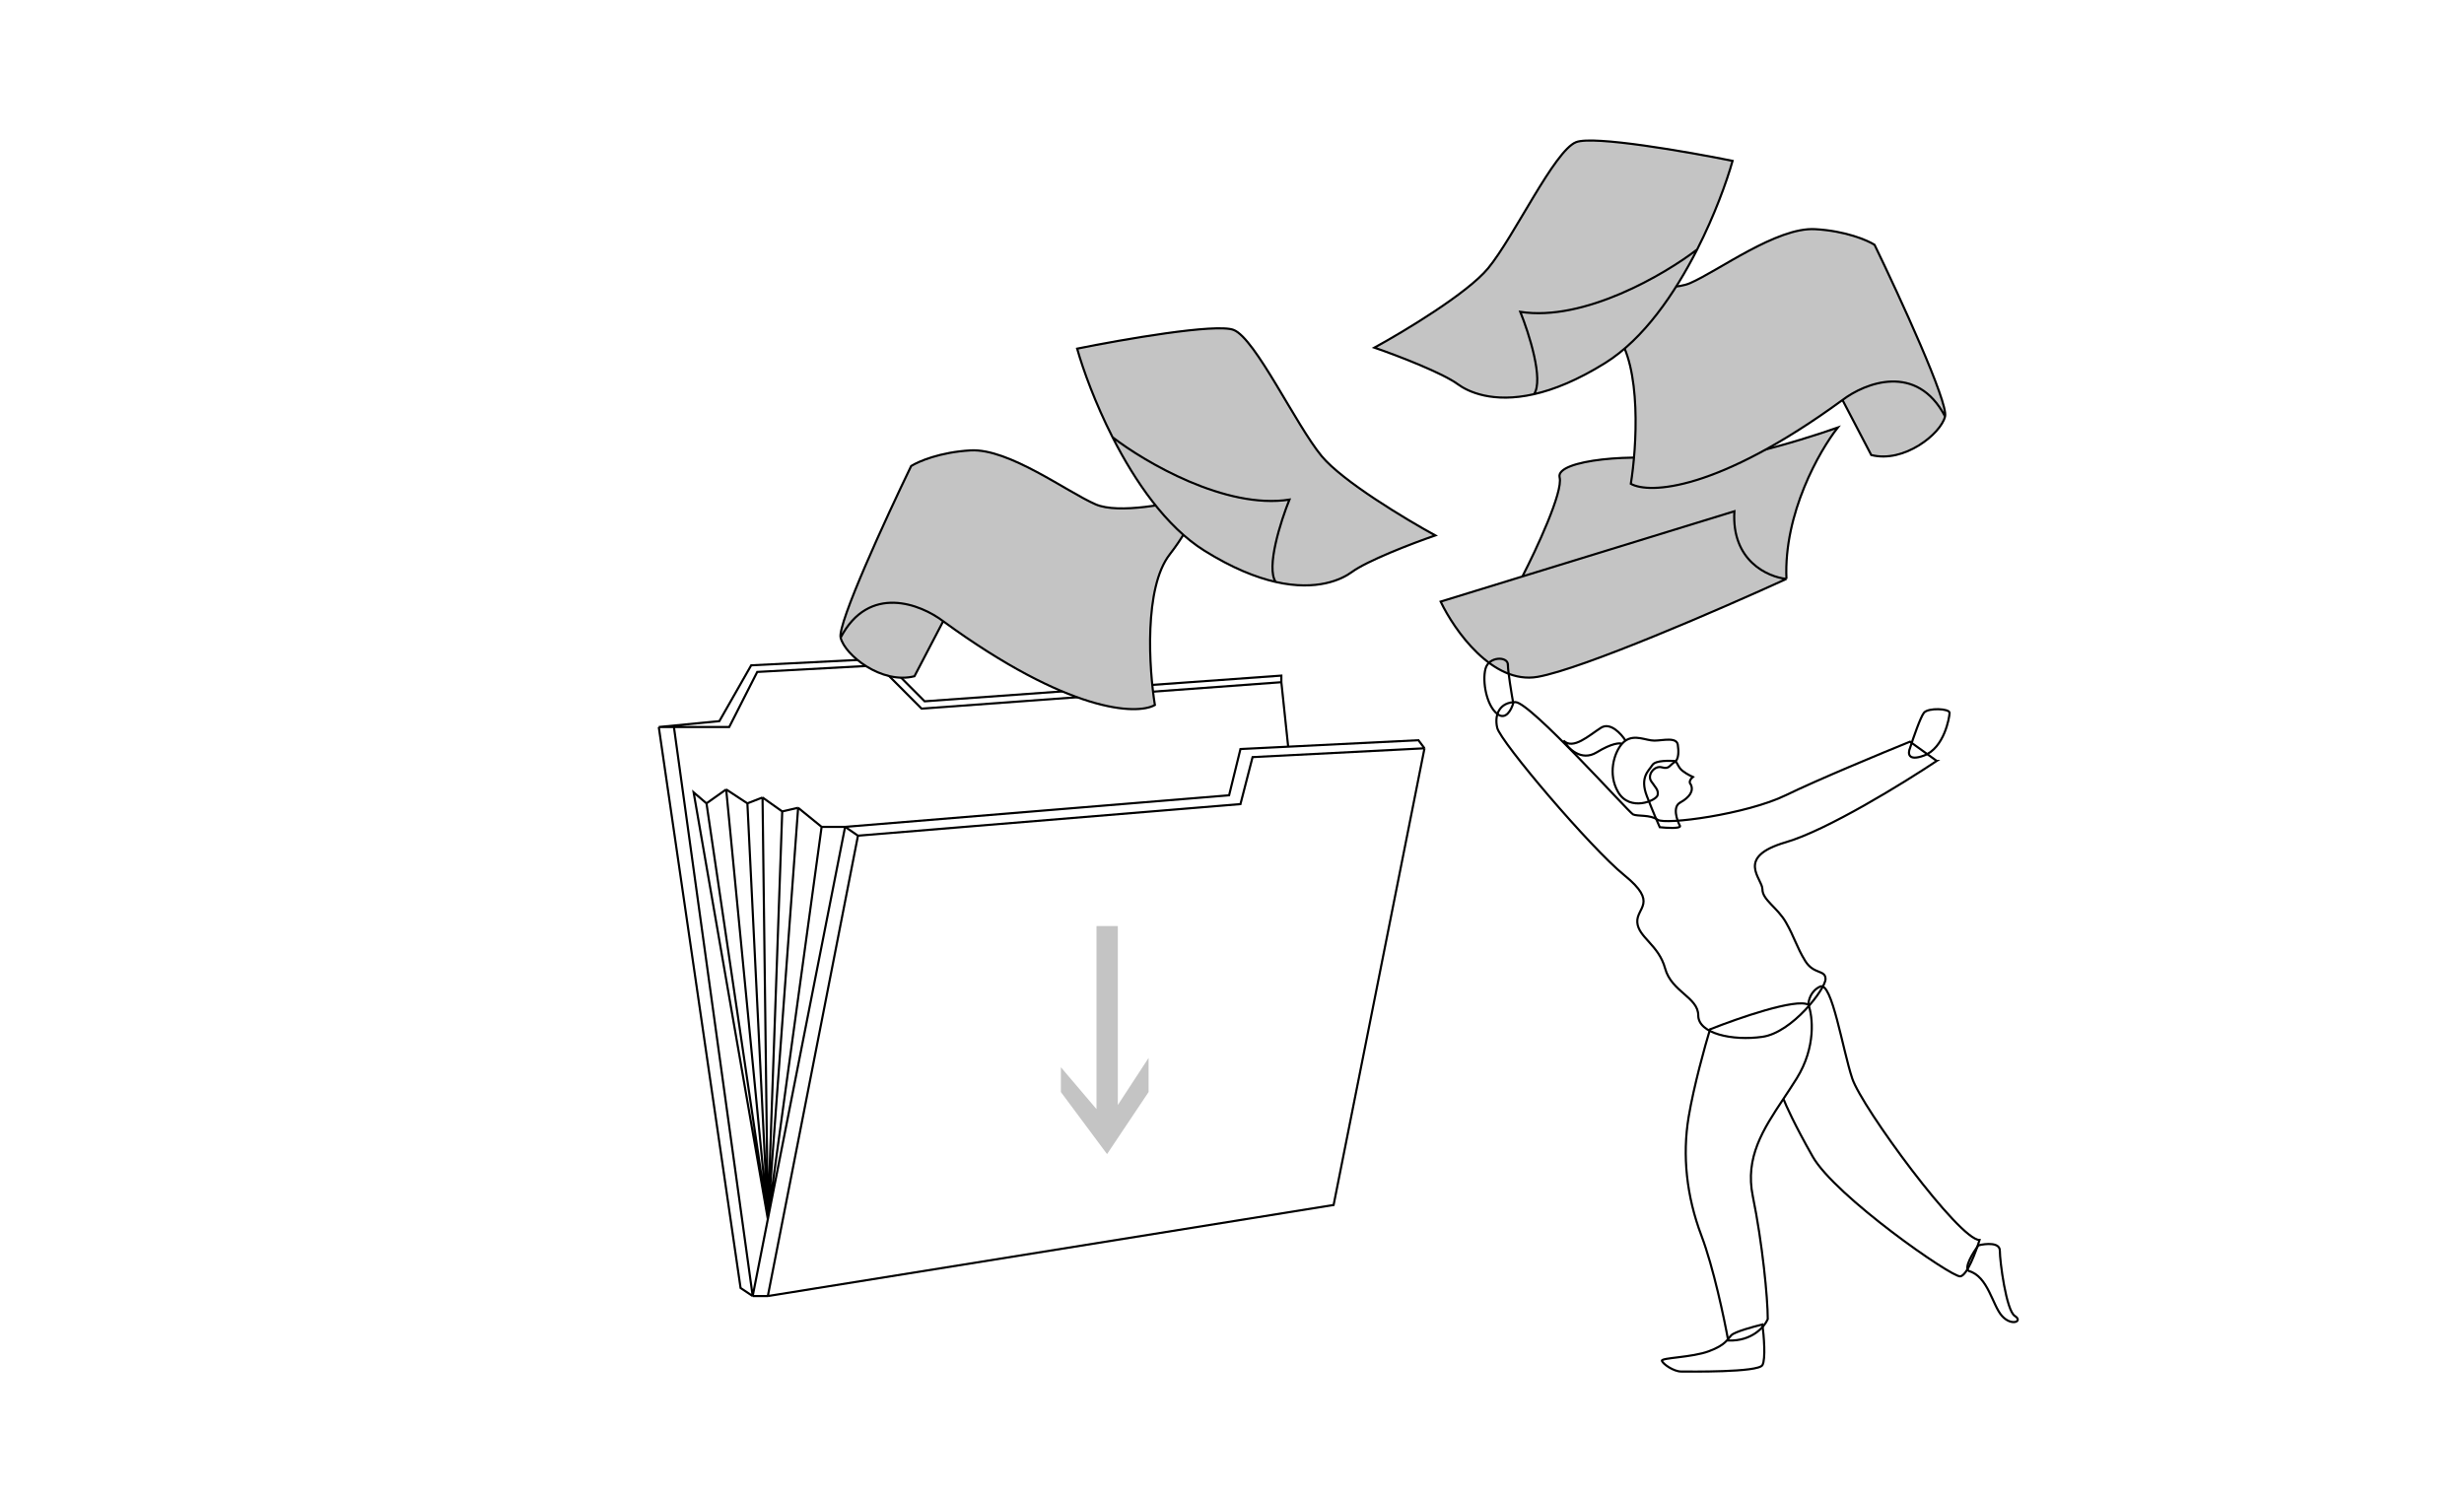 <svg xmlns="http://www.w3.org/2000/svg" width="1152" height="700" fill="none" viewBox="0 0 1152 700">
  <g class="downloads_two">
    <path fill="#fff" d="M0 0h1152v700H0z"/>
    <path stroke="#000" d="M401.13 390.74L358.991 606m42.139-215.26l178.823-14.763 5.665-21.972 80.382-4.12M401.13 390.74l-6.02-4.12M358.991 606l264.516-42.571L666 349.885M358.991 606h-7.082M666 349.885l-2.833-3.777-60.906 3.016M351.909 606l-5.666-3.776L308 339.929M351.909 606l-36.827-266.071M351.909 606l7.082-35.964M395.11 386.62l179.531-14.763 5.312-21.629 22.308-1.104M395.11 386.62l-36.119 183.416M395.11 386.62h-10.977M308 339.929h7.082m-7.082 0l28.328-2.747 14.873-26.092 61.26-3.09 19.83 19.912 166.783-12.016v3.09m-283.992 20.943h25.85l13.102-25.749 56.656-3.09 20.184 20.256 168.2-12.36m0 0l3.187 30.138m-243.27 220.912l-34.702-199.552 6.02 5.15m28.682 194.402l-28.682-194.402m28.682 194.402l-19.476-200.925m19.476 200.925l-9.561-194.402m9.561 194.402l-2.479-197.149m2.479 197.149l6.728-190.626m-6.728 190.626l14.164-192.342m-14.164 192.342l25.142-183.416m-53.824-10.986l9.206-6.523m0 0l9.915 6.523m0 0l7.082-2.747m0 0l9.207 6.523m0 0l7.436-1.716m0 0l10.978 8.926" class="Vector"/>
    <g class="Vector 11.1">
      <path fill="#C4C4C4" d="M718.879 316.477c-21.085 3.696-39.007-21.92-45.332-35.19l38.23-11.757c6.506-12.649 19.093-39.618 17.389-46.306-2.129-8.359 36.804-11.478 55.619-7.6 15.051 3.102 55.9-9.189 74.443-15.723-8.558 10.855-25.341 40.208-24.007 70.781-29.995 13.725-95.256 42.099-116.342 45.795z"/>
      <path stroke="#000" d="M835.221 270.682c-29.995 13.725-95.256 42.099-116.342 45.795-21.085 3.696-39.007-21.92-45.332-35.19l38.23-11.757m123.444 1.152c-8.705-.882-25.758-8.442-24.341-31.628l-99.103 30.476m123.444 1.152c-1.334-30.573 15.449-59.926 24.007-70.781-18.543 6.534-59.392 18.825-74.443 15.723-18.815-3.878-57.748-.759-55.619 7.6 1.704 6.688-10.883 33.657-17.389 46.306"/>
    </g>
    <g class="Vector 6.1">
      <path fill="#C4C4C4" d="M546.879 259.236c-12.119 15.613-9.673 53.449-6.936 70.415-8.533 4.784-40.273 3.646-98.966-39.177l-13.439 25.72c-15.355 3.922-32.559-9.934-34.514-18.036-1.565-6.481 21.327-56.209 32.968-80.263 3.316-2.102 13.517-6.506 27.796-7.303 17.849-.998 45.081 19.427 58.448 25.231 10.693 4.644 35.336-.315 46.321-3.376 1.157 2.424.442 11.175-11.678 26.789z"/>
      <path stroke="#000" d="M393.024 298.158c-1.565-6.481 21.327-56.209 32.968-80.263 3.316-2.102 13.517-6.506 27.796-7.303 17.849-.998 45.081 19.427 58.448 25.231 10.693 4.644 35.336-.315 46.321-3.376 1.157 2.424.442 11.175-11.678 26.789-12.119 15.613-9.673 53.449-6.936 70.415-8.533 4.784-40.273 3.646-98.966-39.177m-47.953 7.684c1.955 8.102 19.159 21.958 34.514 18.036l13.439-25.72m-47.953 7.684c13.222-25.303 37.478-15.665 47.953-7.684"/>
    </g>
    <g class="Vector 12">
      <path fill="#C4C4C4" d="M671.057 250.351c-11.417 3.926-31.994 11.941-39 17.101-4.728 3.482-16.338 9.033-35.614 4.653-9.287-2.11-20.354-6.526-33.288-14.589-17.975-11.205-32.543-32.49-43.007-53.08-8.06-15.862-13.685-31.312-16.555-41.423 21.001-4.246 65.037-11.942 73.171-8.751 10.168 3.99 29.023 44.313 41.126 58.976 9.683 11.731 39.479 29.63 53.167 37.113z"/>
      <path stroke="#000" d="M520.148 204.436c-8.06-15.862-13.685-31.312-16.555-41.423 21.001-4.246 65.037-11.942 73.171-8.751 10.168 3.99 29.023 44.313 41.126 58.976 9.683 11.731 39.479 29.63 53.167 37.113-11.417 3.926-31.994 11.941-39 17.101-4.728 3.482-16.338 9.033-35.614 4.653m-76.295-67.669c10.464 20.59 25.032 41.875 43.007 53.08 12.934 8.063 24.001 12.479 33.288 14.589m-76.295-67.669c15.154 11.662 52.91 33.824 82.703 29.175-4.061 10.045-11.027 31.807-6.408 38.494"/>
    </g>
    <g class="Vector 6.2">
      <path fill="#C4C4C4" d="M755.531 155.797c12.119 15.614 9.674 53.45 6.936 70.416 8.533 4.783 40.273 3.645 98.966-39.178l13.439 25.72c15.356 3.923 32.559-9.934 34.514-18.035 1.565-6.481-21.326-56.209-32.967-80.264-3.316-2.102-13.518-6.505-27.797-7.303-17.849-.997-45.081 19.427-58.447 25.232-10.693 4.643-35.337-.316-46.321-3.376-1.158 2.424-.443 11.175 11.677 26.788z"/>
      <path stroke="#000" d="M909.386 194.72c1.565-6.481-21.326-56.209-32.967-80.264-3.316-2.102-13.518-6.505-27.797-7.303-17.849-.997-45.081 19.427-58.447 25.232-10.693 4.643-35.337-.316-46.321-3.376-1.158 2.424-.443 11.175 11.677 26.788 12.119 15.614 9.673 53.45 6.936 70.416 8.533 4.783 40.273 3.645 98.966-39.178m47.953 7.685c-1.955 8.101-19.158 21.958-34.514 18.035l-13.439-25.72m47.953 7.685c-13.221-25.303-37.478-15.666-47.953-7.685"/>
    </g>
    <g class="Vector 12.1">
      <path fill="#C4C4C4" d="M642.58 162.548c11.416 3.927 31.994 11.942 39 17.101 4.728 3.482 16.338 9.033 35.614 4.654 9.287-2.11 20.354-6.526 33.288-14.589 17.975-11.206 32.543-32.49 43.006-53.08 8.061-15.862 13.686-31.312 16.555-41.423-21.001-4.247-65.037-11.942-73.171-8.75-10.167 3.989-29.022 44.312-41.125 58.975-9.683 11.731-39.479 29.629-53.167 37.112z"/>
      <path stroke="#000" d="M793.488 116.634c8.061-15.862 13.686-31.312 16.555-41.423-21.001-4.247-65.037-11.942-73.171-8.75-10.167 3.989-29.022 44.312-41.125 58.975-9.683 11.731-39.479 29.629-53.167 37.112 11.417 3.927 31.994 11.942 39 17.101 4.728 3.482 16.338 9.033 35.614 4.654m76.294-67.669c-10.463 20.59-25.031 41.874-43.006 53.08-12.934 8.063-24.001 12.479-33.288 14.589m76.294-67.669c-15.154 11.662-52.91 33.823-82.702 29.175 4.061 10.045 11.027 31.807 6.408 38.494"/>
    </g>
    <path fill="#C4C4C4" d="M496 510.613v-11.606l16.647 19.585V433h9.967v83.684L537 494.655v15.958l-19.421 29.014L496 510.613z" class="Vector 13.1"/>
    <g class="Group">
      <g class="Vector 7">
        <path stroke="#000" d="M934.987 584.788c0-4-6.666-3.333-10-2.5-2.5 3.333-6.9 10.4-4.5 12 9 2.5 11 16 15.5 21s10 2.5 6 0-7-25.5-7-30.5zM823.987 638.288c1.6-2.8.667-13.833 0-19-4.166 1-12.9 3.4-14.5 5-2 2-2.5 4.5-10.5 7.5s-22.5 3-22 4.5 5.5 5 9 5 36 .5 38-3z"/>
      </g>
      <path stroke="#000" d="M759.988 346.288c4.5-3 9.5 0 13.5 0s10.935-2 11 2.5c.333 2 .5 6.3-1.5 7.5-2.5 1.5-2.5 3.5-6 2.5s-7 3.5-5 6.5 3.5 4 3 6.5-13 8-18.5-1.5c-4.814-8.315-1.968-18.161 1.834-22.5m1.666-1.5c-2-3.167-7.1-8.8-11.5-6-5.5 3.5-13 10.5-17.5 6 2.166 3.666 8.3 9.9 15.5 5.5 7.2-4.4 10.89-4.5 11.834-4m1.666-1.5c-.562.374-1.123.881-1.666 1.5" class="Vector 6"/>
      <g class="Vector 5">
        <path stroke="#000" d="M704.988 310.788c0 3.2 1.667 13.333 2.5 18-.833 3-3.5 8.2-7.5 5-5-4-7-15-5.5-21s10.5-6 10.5-2zM899.488 333.288c-1.6 2-5 11.833-6.5 16.5-1 2.333-1.1 6.3 6.5 3.5 9.5-3.5 12-18 12-20s-10-2.5-12 0zM785.488 375.288c-3.6 2-1.5 8.166 0 11 0 1.2-6.333.833-9.5.5-.833-1.834-3.2-7.3-6-14.5-3.5-9 1-12 2.5-14.5s8.5-2 10-2 1.5 1.5 3 3.5c1.2 1.6 4.5 3.333 6 4-.833.666-2.2 2.3-1 3.5 1.5 3-.5 6-5 8.5z"/>
      </g>
      <path stroke="#000" d="M845.488 469.788c2 5.333 3.7 19.7-5.5 34.5-2.033 3.27-4.128 6.416-6.176 9.5m11.676-44c-5.6-3.2-33 6.333-46 11.5-2.333 7.666-7.6 26.6-10 41-3 18-1 37 6 55.5 5.6 14.8 10.667 38.833 12.5 49 11.2.4 17-6.5 18.5-10 0-10-2.5-35.5-7-57.5-3.704-18.111 4.79-31.139 14.324-45.5m11.676-44c0-2 1.1-6.5 5.5-8.5 5.5-2.5 10.5 29.5 15 43s50 75.5 59.5 75.5c-1.666 5.5-5.8 16.6-9 17-4 .5-58.5-37.5-69-56-8.4-14.8-12.617-24.167-13.676-27" class="Vector 4"/>
      <path stroke="#000" d="M905.488 355.788l-12.5-9c-13.166 5.333-43.2 17.8-58 25-18.5 9-56.5 14-60 11.5s-9.5-1.5-11.5-2.5-48-52.5-55-52.5-10 5.5-8.5 12 43.5 56 59.5 69 5.5 15 6 22 10 10.5 13 21.5 15.5 13.5 15.5 22 16 12 30 10 29.5-22.5 29.5-27-5.5-2-9.5-8.5-5-11-9-18-11-10.5-11-15.5-13-15 11-22c19.2-5.6 55-27.667 70.5-38z" class="Vector 3"/>
    </g>
  </g>
</svg>
